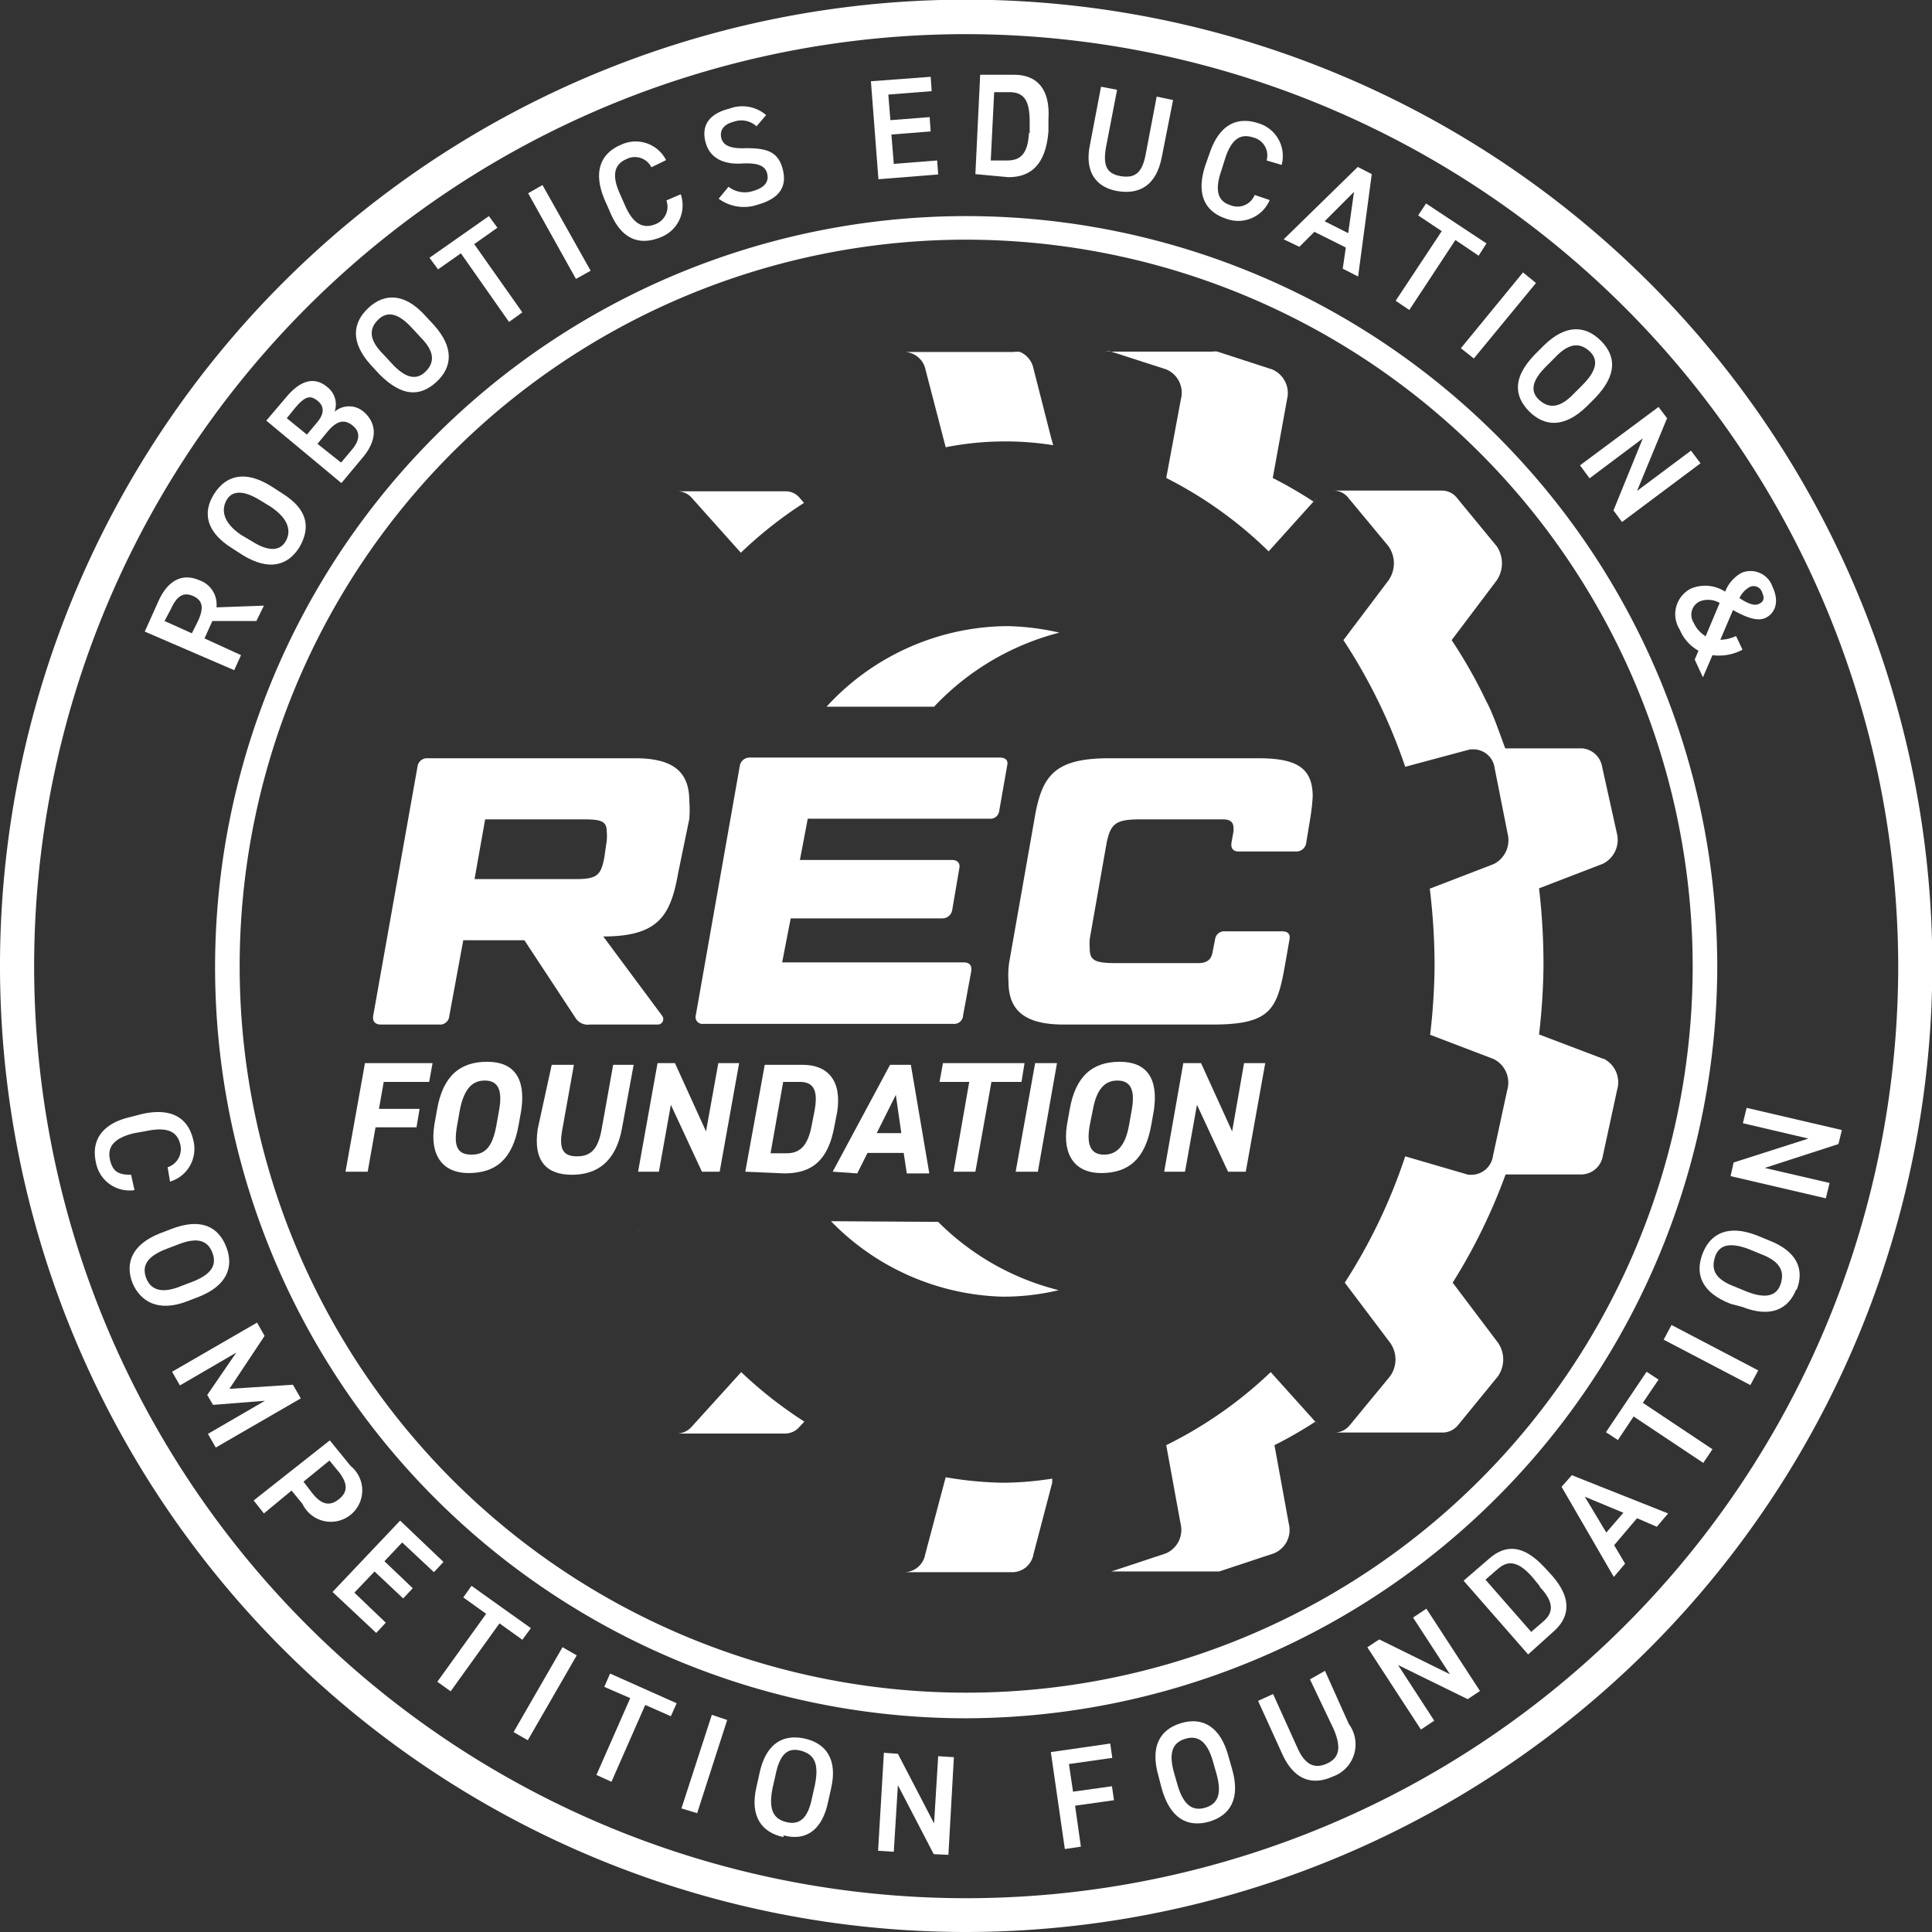 <svg xmlns="http://www.w3.org/2000/svg" xmlns:xlink="http://www.w3.org/1999/xlink" viewBox="0 0 56.59 56.59"><rect x="0" y="0" width="56.59" height="56.59" fill="#333333" stroke="none"/><defs><style>.cls-1{fill:none;}.cls-2{clip-path:url(#clip-path);}.cls-3{fill:#fff;}</style><clipPath id="clip-path" transform="translate(-0.84 -0.81)"><rect class="cls-1" width="58.23" height="58.13"/></clipPath></defs><title>NEW RECF Circle White OL</title><g id="Layer_2" data-name="Layer 2"><g id="Layer_1-2" data-name="Layer 1"><g class="cls-2"><path class="cls-3" d="M8.35,19l-1.29,0-.23.51L7.9,20l-.2.44L5.08,19.31l.4-.89c.27-.6.69-.84,1.21-.61a.75.75,0,0,1,.49.79l1.39-.05ZM6.64,19c.17-.37.15-.6-.14-.73s-.48,0-.65.37L5.66,19l.8.36Z" transform="translate(-0.84 -0.81)"/><path class="cls-3" d="M9.61,16.84c-.34.54-.89.7-1.66.23l-.31-.2c-.77-.48-.87-1.05-.53-1.59s.9-.71,1.67-.23l.31.2c.76.47.86,1,.52,1.59m-1.4-.18c.52.33.84.28,1,0s.1-.64-.43-1l-.31-.19c-.53-.33-.85-.28-1,0s-.1.64.42,1Z" transform="translate(-0.84 -0.81)"/><path class="cls-3" d="M9.21,12.46c.43-.52.84-.63,1.22-.31a.64.64,0,0,1,.21.72.65.65,0,0,1,.85,0c.33.28.46.74,0,1.31l-.65.78-2.2-1.83Zm.62,1.08.3-.36c.23-.27.2-.49,0-.64s-.34-.14-.64.21l-.25.31Zm1,.82.32-.38c.25-.3.24-.54,0-.72s-.46-.12-.73.21l-.28.34Z" transform="translate(-0.84 -0.81)"/><path class="cls-3" d="M13.62,12c-.47.43-1,.44-1.66-.22l-.25-.27c-.61-.67-.55-1.24-.08-1.68s1.06-.44,1.66.22l.25.27c.61.67.55,1.25.08,1.68m-1.31-.55c.42.46.74.5,1,.24s.27-.58-.15-1l-.25-.27c-.42-.46-.74-.5-1-.24s-.27.58.15,1Z" transform="translate(-0.84 -0.81)"/><polygon class="cls-3" points="14.32 6.33 14.57 6.67 13.89 7.15 15.3 9.15 14.91 9.43 13.5 7.42 12.83 7.89 12.58 7.55 14.32 6.33"/><polygon class="cls-3" points="17.3 7.93 16.87 8.17 15.47 5.66 15.89 5.42 17.3 7.93"/><path class="cls-3" d="M19.92,5.71a.54.54,0,0,0-.73-.24c-.35.15-.44.46-.2,1l.15.34c.24.56.53.71.89.57a.55.55,0,0,0,.33-.7l.42-.18a1,1,0,0,1-.59,1.26C19.6,8,19.05,7.86,18.7,7l-.15-.34c-.35-.83-.11-1.36.48-1.61a1,1,0,0,1,1.32.45Z" transform="translate(-0.84 -0.81)"/><path class="cls-3" d="M23,4.51a.66.66,0,0,0-.68-.13c-.28.07-.41.25-.35.48s.31.31.72.29c.59,0,.93.09,1.07.59s-.05.87-.71,1.06a1.25,1.25,0,0,1-1.16-.17l.29-.35a.77.77,0,0,0,.73.12c.38-.11.45-.31.4-.51s-.23-.32-.74-.29-.93-.14-1.06-.61.06-.84.7-1a1.07,1.07,0,0,1,1.07.19Z" transform="translate(-0.84 -0.81)"/><polygon class="cls-3" points="27.26 2.25 27.29 2.67 26.02 2.77 26.08 3.52 27.23 3.43 27.26 3.85 26.11 3.94 26.18 4.8 27.45 4.7 27.48 5.11 25.73 5.25 25.51 2.38 27.26 2.25"/><path class="cls-3" d="M29.41,5.91,29.55,3l1,0c.64,0,1.06.39,1,1.31l0,.35C31.47,5.67,31,6,30.38,6ZM31,4.72l0-.34c0-.59-.14-.85-.55-.87l-.49,0-.1,2,.49,0c.41,0,.6-.23.63-.82" transform="translate(-0.84 -0.81)"/><path class="cls-3" d="M35.2,3.74l-.33,1.67c-.16.83-.65,1.1-1.28,1s-1-.55-.82-1.38l.32-1.68.47.09L33.24,5.1c-.1.54,0,.8.43.87s.63-.11.73-.65l.32-1.68Z" transform="translate(-0.84 -0.81)"/><path class="cls-3" d="M37.94,5.51a.54.54,0,0,0-.38-.67c-.36-.12-.64,0-.84.63l-.11.35c-.2.58-.09.89.27,1a.54.54,0,0,0,.71-.3l.44.15a1,1,0,0,1-1.29.54c-.6-.2-.88-.71-.59-1.57l.12-.34c.29-.86.82-1.08,1.43-.88a1,1,0,0,1,.68,1.22Z" transform="translate(-0.84 -0.81)"/><path class="cls-3" d="M38.44,7.82,40.61,5.7l.41.21-.4,3-.45-.23.09-.62-.92-.46-.44.44Zm1.2-.53.69.35.17-1.21Z" transform="translate(-0.84 -0.81)"/><polygon class="cls-3" points="43.54 7.13 43.31 7.49 42.63 7.03 41.28 9.08 40.88 8.81 42.23 6.77 41.54 6.31 41.77 5.96 43.54 7.13"/><polygon class="cls-3" points="43.17 10.5 42.79 10.2 44.61 7.98 44.99 8.29 43.17 10.5"/><path class="cls-3" d="M45.63,12.86c-.45-.46-.48-1,.17-1.67l.26-.26c.64-.63,1.22-.59,1.67-.14s.48,1-.16,1.67l-.26.26c-.65.63-1.23.59-1.68.14m.51-1.33c-.45.44-.48.76-.21,1s.59.25,1-.18l.26-.26c.44-.44.47-.76.2-1s-.59-.25-1,.19Z" transform="translate(-0.84 -0.81)"/><polygon class="cls-3" points="49.81 13.57 47.51 15.29 47.26 14.95 48.12 12.84 46.56 14.01 46.28 13.63 48.58 11.92 48.83 12.25 47.95 14.38 49.53 13.2 49.81 13.57"/><path class="cls-3" d="M51.38,18.12a1.06,1.06,0,0,1,.47-.53.68.68,0,0,1,.91.41c.22.47.05.79-.21.91s-.62-.05-.95-.23l-.37.87a1.18,1.18,0,0,0,.46-.11l.19.4A1.46,1.46,0,0,1,51,20l-.28.65-.24-.52.11-.26a1.26,1.26,0,0,1-.55-.62.84.84,0,0,1,.33-1.2,1.07,1.07,0,0,1,1,.09m-.58,1.33.42-1a.68.68,0,0,0-.57-.05.43.43,0,0,0-.19.63.88.88,0,0,0,.34.39m1-1.11c.22.14.42.24.57.17s.17-.17.09-.35a.26.26,0,0,0-.37-.14.7.7,0,0,0-.29.32" transform="translate(-0.84 -0.81)"/><path class="cls-3" d="M5.75,35a.56.56,0,0,0,.37-.67c-.09-.38-.38-.52-1-.39L4.78,34c-.6.14-.8.4-.72.77s.26.45.62.45l.1.45a1,1,0,0,1-1.13-.81c-.14-.62.15-1.13,1-1.33L5,33.44c.89-.2,1.36.14,1.5.76a1,1,0,0,1-.68,1.22Z" transform="translate(-0.84 -0.81)"/><path class="cls-3" d="M4.72,38.39c-.23-.6,0-1.14.82-1.46l.34-.13c.85-.32,1.36-.06,1.59.54s0,1.14-.82,1.46l-.34.13c-.84.32-1.36,0-1.59-.54m1-1c-.58.22-.73.5-.6.85s.45.47,1,.25l.34-.13c.58-.22.74-.5.6-.86s-.44-.46-1-.24Z" transform="translate(-0.84 -0.81)"/><polygon class="cls-3" points="6.72 40.68 8.58 40.56 8.81 40.96 6.32 42.4 6.09 42 7.76 41.03 6.24 41.15 6.07 40.86 6.92 39.62 5.27 40.58 5.04 40.18 7.53 38.74 7.75 39.13 6.72 40.68"/><path class="cls-3" d="M9.38,44.47l-.81.67-.3-.38L10.5,43l.61.75A.92.92,0,1,1,9.7,44.86Zm.61.08c.28.35.52.38.78.17s.26-.45,0-.79l-.28-.34-.76.62Z" transform="translate(-0.84 -0.81)"/><polygon class="cls-3" points="12.99 45.75 12.71 46.05 11.78 45.18 11.26 45.73 12.09 46.52 11.81 46.82 10.97 46.03 10.38 46.65 11.3 47.53 11.02 47.83 9.74 46.63 11.72 44.54 12.99 45.75"/><polygon class="cls-3" points="15.55 47.69 15.3 48.03 14.63 47.55 13.2 49.54 12.81 49.26 14.24 47.27 13.57 46.79 13.81 46.45 15.55 47.69"/><rect class="cls-3" x="15.38" y="50.18" width="2.87" height="0.48" transform="translate(-36.11 38.99) rotate(-60.03)"/><polygon class="cls-3" points="19.82 49.89 19.65 50.27 18.9 49.94 17.91 52.19 17.47 51.99 18.46 49.74 17.7 49.41 17.87 49.02 19.82 49.89"/><polygon class="cls-3" points="20.42 53.11 19.96 52.97 20.85 50.23 21.3 50.38 20.42 53.11"/><path class="cls-3" d="M23.79,54.62c-.63-.13-1-.6-.79-1.48l.08-.36c.18-.89.68-1.18,1.31-1.05s1,.6.79,1.48l-.08.36c-.18.88-.68,1.17-1.31,1m-.32-1.39c-.12.61,0,.9.4,1s.64-.12.76-.73l.08-.36c.12-.6,0-.89-.41-1s-.63.13-.75.74Z" transform="translate(-0.84 -0.81)"/><polygon class="cls-3" points="27.94 51.47 27.78 54.33 27.35 54.31 26.3 52.29 26.18 54.24 25.72 54.21 25.89 51.34 26.3 51.37 27.36 53.41 27.48 51.44 27.94 51.47"/><polygon class="cls-3" points="32.52 51.07 32.58 51.49 31.31 51.67 31.43 52.48 32.57 52.32 32.63 52.73 31.49 52.89 31.66 54.09 31.19 54.16 30.78 51.32 32.52 51.07"/><path class="cls-3" d="M36.25,54.17c-.62.17-1.14-.08-1.39-1l-.09-.35c-.25-.87.06-1.36.67-1.54s1.15.08,1.39,1l.1.35c.25.87-.06,1.36-.68,1.54m-.92-1.08c.17.59.44.78.81.67s.5-.4.33-1l-.1-.35c-.17-.6-.44-.78-.81-.67s-.5.4-.33,1Z" transform="translate(-0.84 -0.81)"/><path class="cls-3" d="M39.65,49.75l.7,1.56a1,1,0,0,1-.48,1.54c-.58.26-1.12.11-1.47-.66l-.71-1.56.44-.2L38.84,52c.22.5.5.63.86.47s.44-.45.21-1L39.21,50Z" transform="translate(-0.84 -0.81)"/><polygon class="cls-3" points="41.78 47.12 43.35 49.53 42.99 49.77 40.95 48.77 42.01 50.4 41.62 50.66 40.05 48.25 40.4 48.02 42.47 49.04 41.39 47.38 41.78 47.12"/><path class="cls-3" d="M45.6,49.27l-1.89-2.16.73-.63c.48-.43,1-.45,1.64.24l.23.25c.6.69.5,1.24,0,1.66Zm.34-2L45.72,47c-.39-.44-.69-.51-1-.24l-.37.32,1.34,1.53.37-.32c.31-.27.27-.59-.12-1" transform="translate(-0.84 -0.81)"/><path class="cls-3" d="M48.11,47l-1.53-2.64.3-.34,2.82,1.12-.33.39-.58-.25-.67.79.32.54Zm-.22-1.3.5-.58-1.13-.47Z" transform="translate(-0.84 -0.81)"/><polygon class="cls-3" points="48.23 40.18 48.58 40.41 48.12 41.09 50.16 42.45 49.89 42.85 47.85 41.49 47.39 42.18 47.04 41.95 48.23 40.18"/><polygon class="cls-3" points="51.5 40.14 51.27 40.57 48.73 39.24 48.96 38.81 51.5 40.14"/><path class="cls-3" d="M53.46,38.56c-.23.6-.75.86-1.59.53L51.53,39c-.85-.33-1.05-.87-.82-1.47s.76-.86,1.6-.53l.34.14c.85.33,1.05.87.81,1.47M52,38.64c.58.23.89.12,1-.23s0-.65-.59-.87l-.34-.14c-.58-.22-.89-.12-1,.24s0,.64.59.86Z" transform="translate(-0.84 -0.81)"/><polygon class="cls-3" points="51.16 32.45 53.95 33.1 53.85 33.51 51.69 34.21 53.59 34.65 53.48 35.1 50.69 34.45 50.78 34.05 52.97 33.35 51.05 32.9 51.16 32.45"/><path class="cls-3" d="M29.14,51.14a22,22,0,1,1,22-22A22.06,22.06,0,0,1,29.14,51.14Zm0-43.31A21.28,21.28,0,1,0,50.42,29.11,21.3,21.3,0,0,0,29.14,7.83Z" transform="translate(-0.84 -0.81)"/><path class="cls-3" d="M29.14,57.4a28.3,28.3,0,1,1,28.3-28.29A28.33,28.33,0,0,1,29.14,57.4Zm0-55.59a27.3,27.3,0,1,0,27.3,27.3A27.34,27.34,0,0,0,29.14,1.81Z" transform="translate(-0.84 -0.81)"/><polygon class="cls-3" points="12.67 31.14 12.57 31.69 11.24 31.69 11.1 32.48 12.29 32.48 12.2 33.02 11 33.02 10.77 34.32 10.12 34.32 10.69 31.14 12.67 31.14"/><path class="cls-3" d="M14.56,35.17c-.72,0-1.14-.48-1-1.4l.08-.45c.17-1,.68-1.41,1.47-1.41s1.13.49,1,1.41l-.08.45c-.18,1-.67,1.4-1.47,1.4m-.33-1.4c-.11.61,0,.86.42.86s.62-.25.73-.86l.08-.45c.11-.61-.05-.86-.42-.86s-.61.25-.73.86Z" transform="translate(-0.84 -0.81)"/><path class="cls-3" d="M19.4,32l-.34,1.85c-.18,1-.74,1.37-1.47,1.37s-1.14-.39-1-1.34L17,32h.65l-.34,1.9c-.1.54,0,.78.43.78s.62-.24.72-.78l.34-1.9Z" transform="translate(-0.84 -0.81)"/><polygon class="cls-3" points="21.65 31.14 21.08 34.32 20.56 34.32 19.65 32.36 19.3 34.32 18.69 34.32 19.26 31.14 19.77 31.14 20.68 33.14 21.04 31.14 21.65 31.14"/><path class="cls-3" d="M22.67,35.13,23.24,32h1.12c.72,0,1.15.46,1,1.39l-.08.41c-.18,1-.66,1.38-1.46,1.38Zm1.95-1.38.08-.41c.1-.55,0-.84-.43-.84h-.49l-.37,2.09h.48c.43,0,.63-.29.73-.84" transform="translate(-0.84 -0.81)"/><path class="cls-3" d="M25.23,35.13,26.91,32h.61l.54,3.18H27.4l-.09-.6H26.25l-.3.6ZM26.52,34h.72l-.16-1.12Z" transform="translate(-0.84 -0.81)"/><polygon class="cls-3" points="30.01 31.14 29.92 31.69 29.04 31.69 28.57 34.32 27.93 34.32 28.39 31.69 27.52 31.69 27.62 31.14 30.01 31.14"/><polygon class="cls-3" points="30.4 34.32 29.75 34.32 30.32 31.14 30.96 31.14 30.4 34.32"/><path class="cls-3" d="M33.09,35.17c-.72,0-1.14-.48-1-1.4l.08-.45c.17-1,.68-1.41,1.47-1.41s1.13.49,1,1.41l-.08.45c-.18,1-.67,1.4-1.47,1.4m-.33-1.4c-.11.61.05.86.42.86s.62-.25.73-.86l.08-.45c.11-.61-.05-.86-.42-.86s-.61.25-.72.86Z" transform="translate(-0.84 -0.81)"/><polygon class="cls-3" points="37.06 31.14 36.49 34.32 35.97 34.32 35.06 32.36 34.71 34.32 34.1 34.32 34.66 31.14 35.18 31.14 36.09 33.14 36.44 31.14 37.06 31.14"/><path class="cls-3" d="M20.71,26.35c-.22,1.25-.55,1.89-2.2,1.89h0l1.73,2.33a.16.16,0,0,1-.13.25h-2a.42.42,0,0,1-.41-.19l-1.5-2.28H14.41L14,30.57a.27.27,0,0,1-.3.25H12c-.17,0-.25-.09-.23-.25l1.3-7.31a.28.28,0,0,1,.3-.24h6.07c1.1,0,1.59.38,1.59,1.25a3.4,3.4,0,0,1,0,.53Zm-5.66-1.54-.31,1.75h2.94c.64,0,.76-.1.86-.63l.07-.48a1.37,1.37,0,0,0,0-.3c0-.28-.16-.34-.66-.34Z" transform="translate(-0.84 -0.81)"/><path class="cls-3" d="M30.13,23c.17,0,.25.09.21.24l-.23,1.31a.26.26,0,0,1-.29.24H24.5L24.27,26h4.46c.15,0,.24.09.21.24l-.21,1.23a.29.29,0,0,1-.3.24H24L23.75,29h5.32c.17,0,.24.09.22.25l-.24,1.3a.26.26,0,0,1-.29.25H21.44a.2.2,0,0,1-.22-.25l1.29-7.31a.29.29,0,0,1,.3-.24Z" transform="translate(-0.84 -0.81)"/><path class="cls-3" d="M31.14,24.8c.21-1.25.56-1.78,2.19-1.78H37.7c1.13,0,1.59.29,1.59,1.12a5.75,5.75,0,0,1-.07.63l-.12.73a.29.29,0,0,1-.31.25H37.12c-.16,0-.23-.09-.21-.25l.06-.34a.41.41,0,0,0,0-.1c0-.17-.1-.25-.31-.25H34.25c-.72,0-.88.11-1,.71l-.49,2.79a1.89,1.89,0,0,0,0,.3c0,.34.18.41.76.41h2.42c.26,0,.39-.11.42-.34l.07-.35a.27.27,0,0,1,.3-.24h1.67c.17,0,.24.09.21.24l-.13.74c-.23,1.31-.42,1.75-2.13,1.75H32c-1.1,0-1.62-.38-1.62-1.25A2.62,2.62,0,0,1,30.4,29Z" transform="translate(-0.84 -0.81)"/><path class="cls-3" d="M22.54,17a12.11,12.11,0,0,1,1.85-1.46l-.13-.15a.53.53,0,0,0-.41-.19H20.69a.56.56,0,0,1,.41.19Z" transform="translate(-0.84 -0.81)"/><path class="cls-3" d="M19.55,36.9l0-.07a.25.25,0,0,0,0,.07" transform="translate(-0.84 -0.81)"/><path class="cls-3" d="M31.11,11.6a.67.67,0,0,0-.39-.48.58.58,0,0,0-.19,0H27.36a.65.65,0,0,1,.59.52l.59,2.27a9,9,0,0,1,3.15-.06l-.06-.21Z" transform="translate(-0.84 -0.81)"/><path class="cls-3" d="M35,11.63a.74.74,0,0,1,.43.87L35,14.81a12.05,12.05,0,0,1,3,2.15l1.45-1.61-.14.15a12.71,12.71,0,0,0-1.19-.69l.42-2.31a.75.75,0,0,0-.44-.87l-1.6-.52a.4.4,0,0,0-.15,0H33.23a.41.41,0,0,1,.16,0Z" transform="translate(-0.84 -0.81)"/><path class="cls-3" d="M47.79,31.82l-1.87-.71a18.47,18.47,0,0,0,.13-2,19,19,0,0,0-.13-2.28l1.87-.72a.78.78,0,0,0,.41-.89l-.43-1.94a.65.65,0,0,0-.59-.55H44.93c-.18-.48-.35-1-.57-1.41a14.22,14.22,0,0,0-1-1.76l1.32-1.75a.89.89,0,0,0,0-1l-1.16-1.41a.56.56,0,0,0-.44-.22H39.91a.55.55,0,0,1,.43.22l1.17,1.41a.87.87,0,0,1,0,1l-1.32,1.75A16.21,16.21,0,0,1,42,23.27l1.9-.51.14,0a.63.63,0,0,1,.58.55L45,25.23a.78.78,0,0,1-.41.89l-1.87.72a19,19,0,0,1,.14,2.28,18.47,18.47,0,0,1-.13,2l1.86.71a.77.77,0,0,1,.4.9l-.42,1.94a.64.64,0,0,1-.6.55l-.12,0L42,34.68a16.2,16.2,0,0,1-1.77,3.7l1.32,1.75a.84.84,0,0,1,0,1l-1.17,1.42a.57.57,0,0,1-.43.22h3.17a.59.59,0,0,0,.43-.22l1.16-1.42a.86.86,0,0,0,0-1l-1.32-1.75a16.65,16.65,0,0,0,1.55-3.17h2.25a.65.65,0,0,0,.6-.55l.42-1.94a.77.77,0,0,0-.4-.9" transform="translate(-0.84 -0.81)"/><path class="cls-3" d="M35,43.14l.42,2.3a.75.75,0,0,1-.43.87l-1.6.53-.16,0H36.4l.15,0,1.6-.53a.74.74,0,0,0,.44-.87l-.42-2.3a12,12,0,0,0,1.2-.69l.12.14L38.06,41A12.29,12.29,0,0,1,35,43.14" transform="translate(-0.84 -0.81)"/><path class="cls-3" d="M22.55,41l-1.45,1.6a.58.58,0,0,1-.42.2h3.17a.56.56,0,0,0,.41-.2l.14-.15A12.31,12.31,0,0,1,22.55,41" transform="translate(-0.84 -0.81)"/><path class="cls-3" d="M30.28,44.24h-.11a10.85,10.85,0,0,1-1.63-.16l-.6,2.26a.63.63,0,0,1-.58.52h3.16a.63.63,0,0,0,.59-.52l.55-2.1,0-.12a9.36,9.36,0,0,1-1.41.12" transform="translate(-0.84 -0.81)"/><path class="cls-3" d="M28.2,21.51a7.66,7.66,0,0,1,3.67-2.17,7.51,7.51,0,0,0-1.5-.19h-.08a7.25,7.25,0,0,0-5.24,2.36Z" transform="translate(-0.84 -0.81)"/><path class="cls-3" d="M25.18,36.58a7.28,7.28,0,0,0,5,2.21h.09a6.9,6.9,0,0,0,1.58-.19,7.58,7.58,0,0,1-3.53-2Z" transform="translate(-0.84 -0.81)"/></g></g></g></svg>
